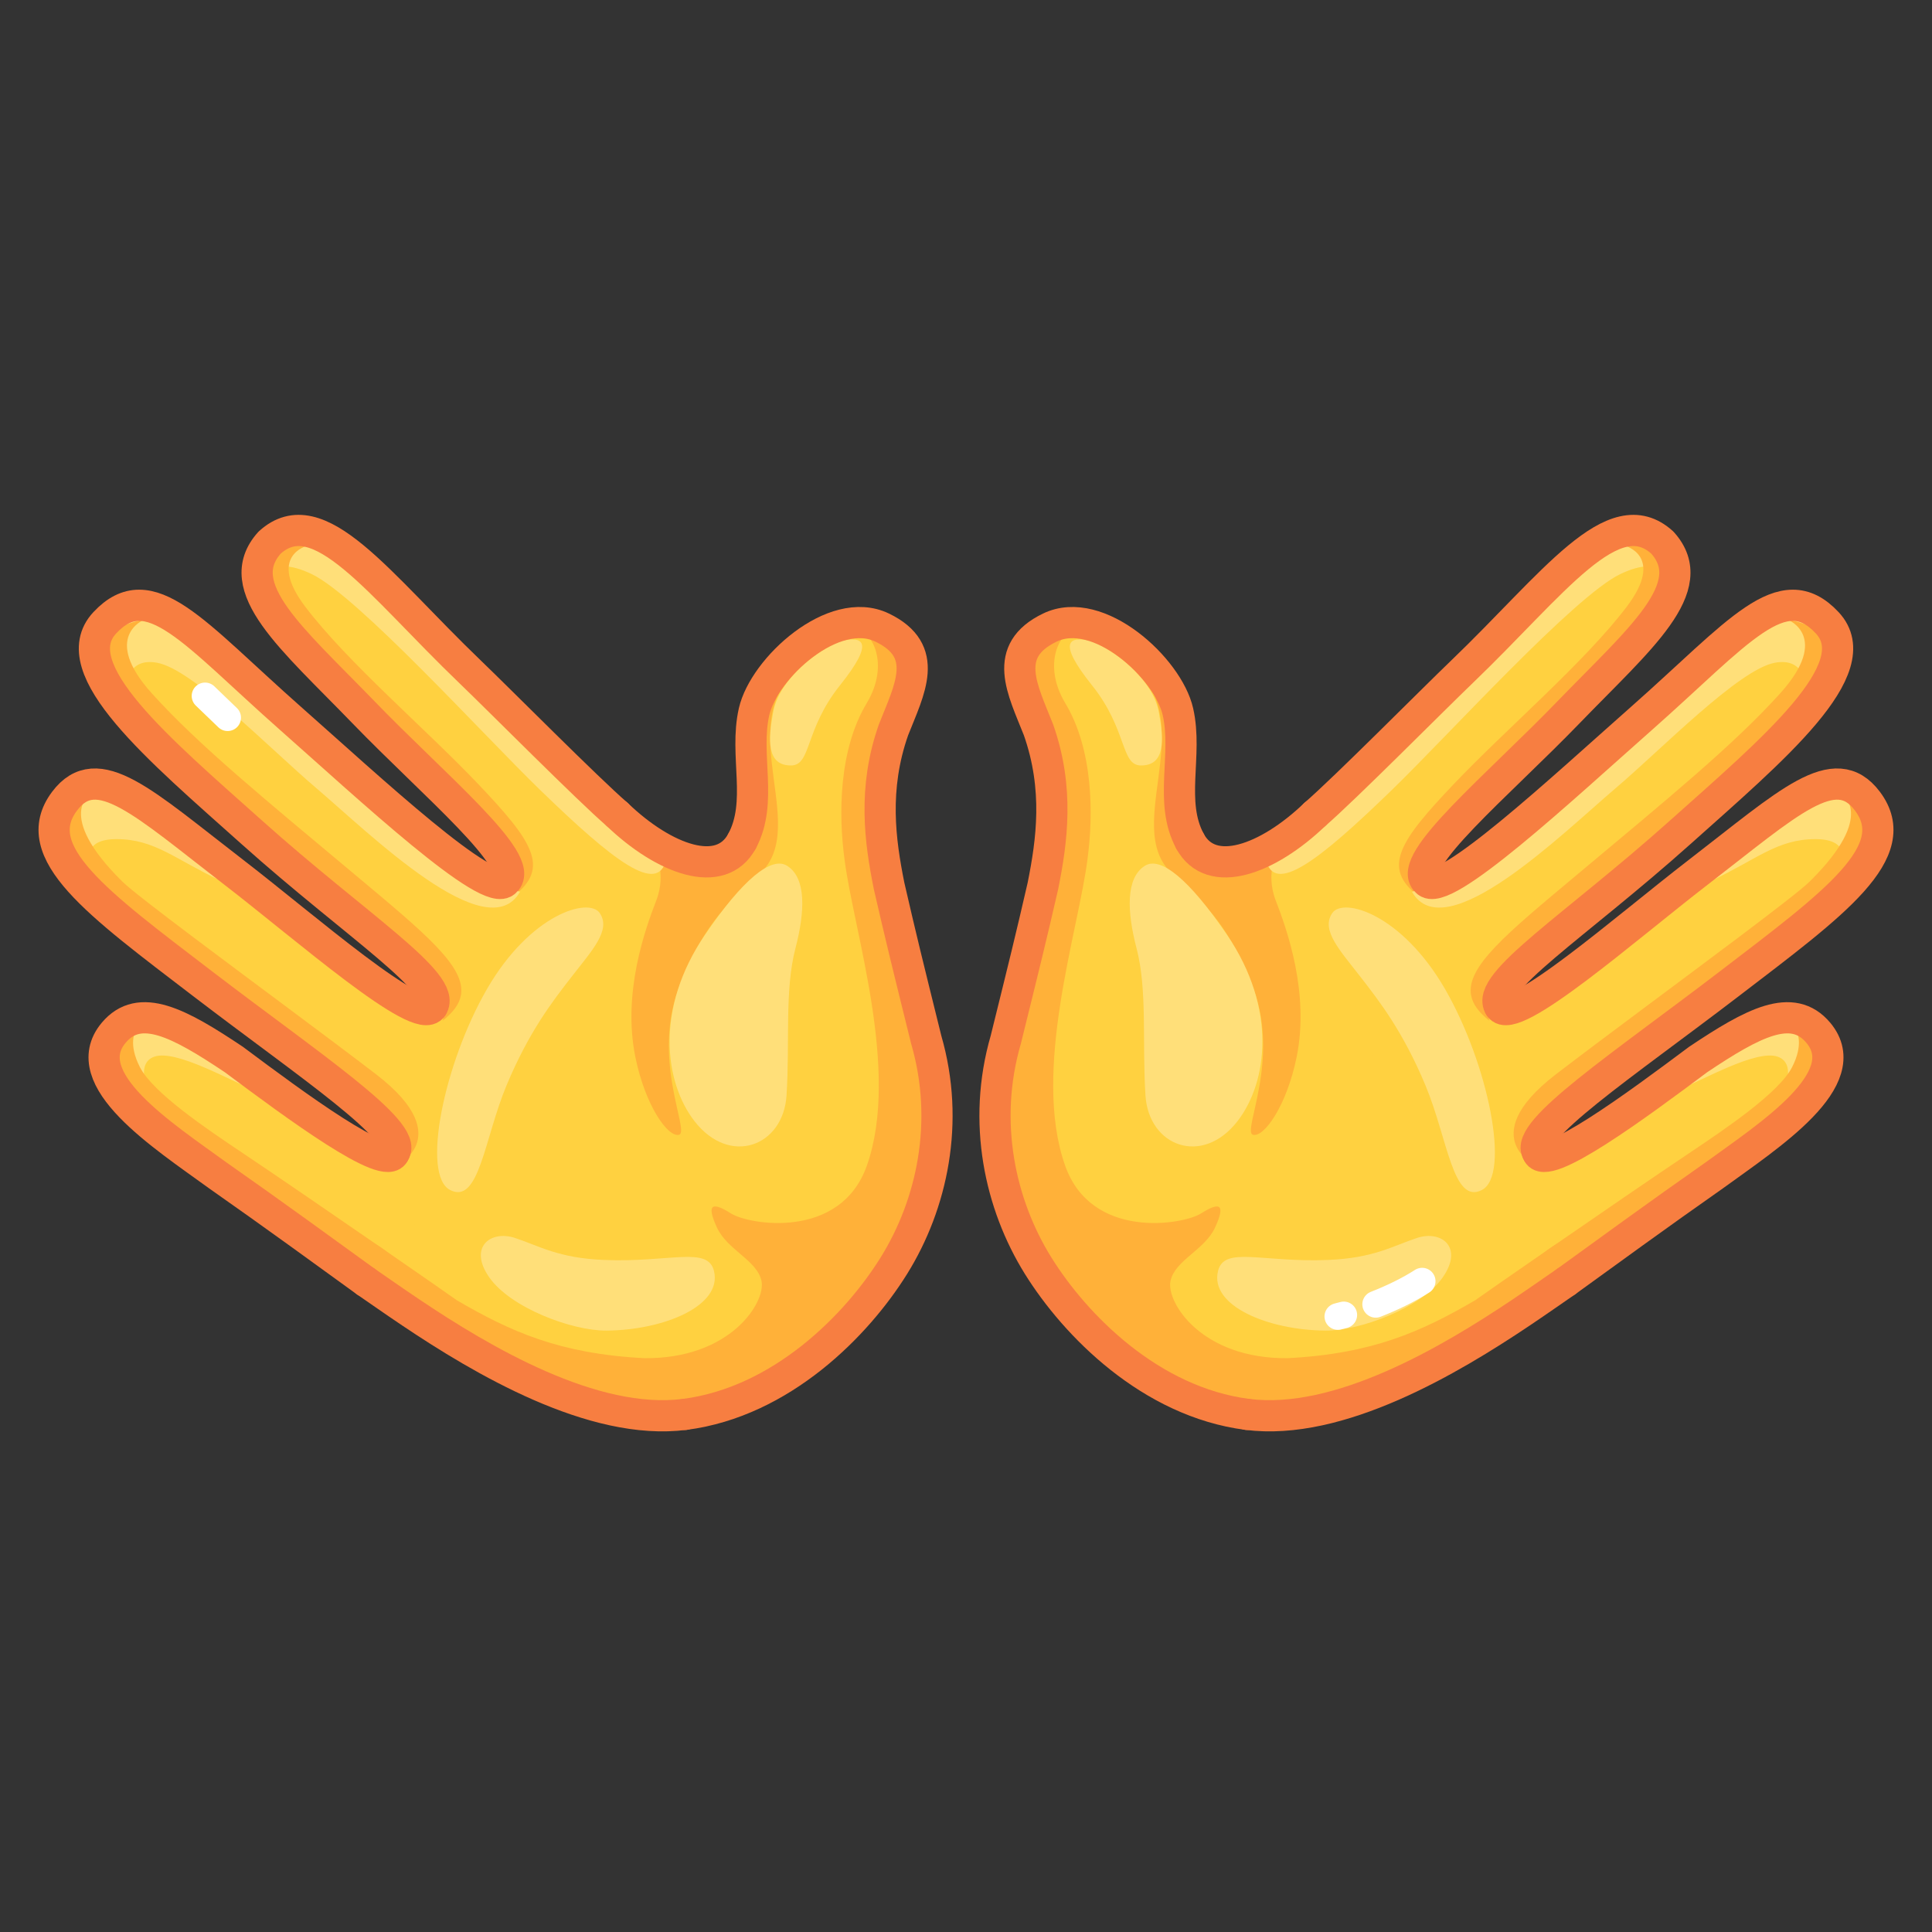 <svg xmlns="http://www.w3.org/2000/svg" viewBox="0 0 512 512" width="512" height="512" style="width: 100%; height: 100%; transform: translate3d(0,0,0);" preserveAspectRatio="xMidYMid meet"><rect x="0" y="0" width="512" height="512" fill="#333333" stroke="none"/><defs><clipPath id="__lottie_element_20469"><rect width="512" height="512" x="0" y="0"></rect></clipPath><clipPath id="__lottie_element_20473"><path d="M0,0 L512,0 L512,512 L0,512z"></path></clipPath><clipPath id="__lottie_element_20561"><path d="M0,0 L512,0 L512,512 L0,512z"></path></clipPath></defs><g clip-path="url(#__lottie_element_20469)"><g clip-path="url(#__lottie_element_20561)" style="display: block;" transform="matrix(-1.181,0,0,1.181,558.336,-46.336)" opacity="1"><g style="display: block;" transform="matrix(1,0,0,1,330.063,268.305)" opacity="1"><g opacity="1" transform="matrix(1,0,0,1,0,0)"><path fill="rgb(255,209,64)" fill-opacity="1" d=" M4.204,-46.305 C-12.313,-31.555 -20.229,-32.411 -24.796,-41.305 C-29.364,-50.199 -56.628,-41.822 -57.927,-29.556 C-59.226,-17.29 -59.673,-13.502 -65.038,5.009 C-70.403,23.52 -66.311,41.97 -57.789,55.682 C-49.457,69.088 -32.566,86.266 -10.851,89.071 C14.996,92.409 52.553,64.865 60.698,59.28 C65.413,56.03 58.508,41.773 55.317,28.794 C52.134,15.845 54.429,10.186 47.023,-3.929 C40.489,-16.381 37.521,-24.631 30.369,-31.759 C22.915,-39.188 9.555,-51.139 4.204,-46.305z"></path></g></g><g style="display: block;" transform="matrix(1,0,0,1,326.582,267.934)" opacity="1"><g opacity="1" transform="matrix(1,0,0,1,0,0)"><path fill="rgb(255,209,64)" fill-opacity="1" d=" M-20.315,-39.934 C-25.072,-48.729 -20.805,-59.23 -23.025,-68.994 C-25.245,-78.758 -40.876,-93.13 -51.775,-87.87 C-62.674,-82.61 -57.901,-74.017 -54.315,-64.934 C-49.651,-51.682 -51.315,-39.934 -53.315,-29.934 C-56.079,-17.924 -57.315,-12.935 -61.661,4.62 C-67.026,23.131 -62.935,41.581 -54.413,55.293 C-46.081,68.699 -29.19,85.876 -7.475,88.681 C18.372,92.019 51.184,67.727 64.074,58.891"></path></g></g><g style="display: none;"><g><path></path></g></g><g style="display: block;" transform="matrix(1,0,0,1,310.171,239.955)" opacity="1"><g opacity="1" transform="matrix(1,0,0,1,0,0)"><path fill="rgb(255,177,57)" fill-opacity="1" d=" M-20.904,-53.955 C0.771,-42.019 -19.018,-17.429 -8.86,-5.66 C-2.79,1.373 2.578,2.324 9.84,19.844 C16.765,36.551 7.728,53.15 10.19,53.902 C12.652,54.654 17.806,47.426 20.034,36.417 C22.942,22.048 17.831,7.805 15.334,1.353 C12.836,-5.093 15.898,-10.057 15.898,-10.057 C15.898,-10.057 15.648,-11.557 15.648,-11.557 C4.829,-7.205 -0.203,-4.754 -3.904,-11.955 C-8.472,-20.848 -6.395,-29.25 -8.613,-39.013 C-10.065,-45.383 -11.767,-52.021 -20.904,-53.955z"></path></g></g><g style="display: block;" transform="matrix(1,0,0,1,356.059,269.928)" opacity="1"><g opacity="1" transform="matrix(1,0,0,1,0,0)"><path fill="rgb(255,177,57)" fill-opacity="1" d=" M-82.03,-31.939 C-83.327,-19.674 -85.771,-15.885 -91.139,2.629 C-96.506,21.137 -92.412,39.585 -83.891,53.302 C-75.559,66.708 -58.67,83.881 -36.954,86.689 C-11.106,90.025 24.253,64.176 34.594,56.895 C34.594,56.895 34.594,56.895 34.6,56.89 C42.164,51.411 41.472,42.17 30.996,49.402 C22.491,55.273 15.57,60.086 14.207,61.072 C2.207,68.072 -8.793,73.072 -27.793,74.072 C-47.293,74.309 -55.192,61.429 -54.17,56.744 C-53.153,52.059 -46.52,49.853 -44.16,44.734 C-41.582,39.141 -43.422,39.13 -47.362,41.621 C-51.302,44.112 -71.939,47.672 -77.848,30.776 C-85.319,9.414 -74.793,-21.928 -72.793,-37.928 C-71.445,-47.902 -71.487,-62.452 -77.793,-72.928 C-83.06,-81.678 -78.935,-89.428 -75.223,-89.391 C-86.31,-92.553 -91.684,-83.928 -83.189,-64.609 C-79.257,-55.668 -80.733,-44.204 -82.03,-31.939z"></path></g></g><g style="display: block;" transform="matrix(1,0,0,1,-1.345,-7)" opacity="1"><g opacity="1" transform="matrix(1,0,0,1,290.979,203.859)"><path fill="rgb(255,223,121)" fill-opacity="1" d=" M-5.649,-13.816 C-0.368,-11.858 8.261,-5.249 9.632,2.141 C10.807,8.476 11.093,14.153 5.632,14.141 C1.041,14.131 2.632,6.141 -5.368,-3.859 C-13.368,-13.859 -10.368,-14.858 -5.649,-13.816z"></path></g></g><g style="display: block;" transform="matrix(1,0,0,1,326.582,267.934)" opacity="1"><g opacity="1" transform="matrix(1,0,0,1,0,0)"><path stroke-linecap="round" stroke-linejoin="round" fill-opacity="0" stroke="rgb(247,126,65)" stroke-opacity="1" stroke-width="7" d=" M-20.315,-39.934 C-25.072,-48.729 -20.805,-59.23 -23.025,-68.994 C-25.245,-78.758 -40.876,-93.13 -51.775,-87.87 C-62.674,-82.61 -57.901,-74.017 -54.315,-64.934 C-49.651,-51.682 -51.315,-39.934 -53.315,-29.934 C-56.079,-17.924 -57.315,-12.935 -61.661,4.62 C-67.026,23.131 -62.935,41.581 -54.413,55.293 C-46.081,68.699 -29.19,85.876 -7.475,88.681"></path></g></g><g style="display: none;"><g><path></path><path></path></g></g><g style="display: block;" transform="matrix(1,0,0,1,374.668,197.628)" opacity="1"><g opacity="1" transform="matrix(1,0,0,1,0,0)"><path fill="rgb(255,209,64)" fill-opacity="1" d=" M-40.401,24.372 C-33.668,18.55 -14.23,-1.072 -7.401,-7.628 C13.233,-27.434 26.599,-46.628 37.599,-36.628 C46.599,-26.628 32.394,-14.975 16.599,1.372 C0.587,17.945 -20.102,34.981 -15.341,39.362"></path></g></g><g style="display: block;" transform="matrix(1,0,0,1,369.341,195.941)" opacity="1"><g opacity="1" transform="matrix(1,0,0,1,0,0)"><path fill="rgb(255,223,121)" fill-opacity="1" d=" M-46.074,36.059 C-44.291,44.35 -34.141,36.432 -17.754,20.533 C-4.928,8.088 23.174,-22.941 33.466,-27.878 C43.623,-32.75 44.596,-25.806 44.596,-25.806 C47.153,-29.241 44.801,-34 42.187,-36.255 C31.443,-45.523 11.985,-18.445 -1.186,-5.853 C-13.279,5.708 -46.074,36.059 -46.074,36.059z"></path></g></g><g style="display: block;" transform="matrix(1,0,0,1,384.39,200.842)" opacity="1"><g opacity="1" transform="matrix(1,0,0,1,0,0)"><path fill="rgb(255,177,57)" fill-opacity="1" d=" M19.45,-39.148 C19.45,-39.148 28.532,-36.852 19.858,-25.438 C10.321,-12.888 -7.249,2.043 -18.864,14.261 C-30.991,27.018 -35.324,33.154 -26.725,39.548 C-26.725,39.548 -29.786,34.952 -20.769,25.656 C-14.375,19.064 18.276,-10.629 24.092,-17.562 C29.908,-24.495 35.315,-32.111 26.817,-38.12 C23.388,-40.545 19.45,-39.148 19.45,-39.148z"></path></g></g><g style="display: block;" transform="matrix(1,0,0,1,374.668,197.628)" opacity="1"><g opacity="1" transform="matrix(1,0,0,1,0,0)"><path stroke-linecap="round" stroke-linejoin="round" fill-opacity="0" stroke="rgb(247,126,65)" stroke-opacity="1" stroke-width="7" d=" M-40.401,24.372 C-33.668,18.55 -14.23,-1.072 -7.401,-7.628 C13.233,-27.434 26.599,-46.628 37.599,-36.628 C46.599,-26.628 32.394,-14.975 16.599,1.372 C0.587,17.945 -20.102,34.981 -15.341,39.362"></path></g></g><g style="display: block;" transform="matrix(1,0,0,1,405.454,220.098)" opacity="1"><g opacity="1" transform="matrix(1,0,0,1,0,0)"><path fill="rgb(255,209,64)" fill-opacity="1" d=" M-29.694,45.04 C-33.184,39.794 -12.809,27.031 10.813,5.902 C31.556,-12.652 53.371,-30.827 43.813,-41.098 C33.699,-51.967 23.905,-38.904 2.143,-19.678 C-15.574,-4.025 -42.574,21.213 -46.127,16.891"></path></g></g><g style="display: block;" transform="matrix(1,0,0,1,402.832,209.469)" opacity="1"><g opacity="1" transform="matrix(1,0,0,1,0,0)"><path fill="rgb(255,223,121)" fill-opacity="1" d=" M41.459,-16.355 C41.459,-16.355 41.454,-22.768 34.664,-21.514 C26.595,-20.024 9.344,-2.204 -1.153,6.715 C-12.907,16.702 -39.409,42.902 -46.767,29.856 C-46.767,29.856 -40,28.48 -32.278,22.838 C-12.808,8.612 24.849,-28.639 32.006,-32.601 C43.37,-38.891 52.183,-27.695 41.459,-16.355z"></path></g></g><g style="display: block;" transform="matrix(1,0,0,1,410.026,223.273)" opacity="1"><g opacity="1" transform="matrix(1,0,0,1,0,0)"><path fill="rgb(255,177,57)" fill-opacity="1" d=" M30.33,-45.017 C30.33,-45.017 40.19,-41.21 28.631,-28.407 C18.166,-16.815 3.354,-4.727 -17.069,12.365 C-32.669,25.421 -41.835,32.911 -40.687,39.289 C-40.332,41.261 -38.991,43.126 -36.55,45.017 C-36.55,45.017 -39.76,39.414 -24.702,27.858 C-12.794,18.719 24.148,-13.059 30.658,-19.465 C37.168,-25.871 49.92,-41.262 30.33,-45.017z"></path></g></g><g style="display: block;" transform="matrix(1,0,0,1,405.454,220.098)" opacity="1"><g opacity="1" transform="matrix(1,0,0,1,0,0)"><path stroke-linecap="round" stroke-linejoin="round" fill-opacity="0" stroke="rgb(247,126,65)" stroke-opacity="1" stroke-width="7" d=" M-29.694,45.04 C-33.184,39.794 -12.809,27.031 10.813,5.902 C31.556,-12.652 53.371,-30.827 43.813,-41.098 C33.699,-51.967 23.905,-38.904 2.143,-19.678 C-15.574,-4.025 -42.574,21.213 -46.127,16.891"></path></g></g><g style="display: block;" transform="matrix(1,0,0,1,418.19,256.511)" opacity="1"><g opacity="1" transform="matrix(1,0,0,1,0,0)"><path fill="rgb(255,209,64)" fill-opacity="1" d=" M-42.43,8.628 C-39.566,13.395 -13.986,-9.141 2.077,-21.511 C22.356,-37.128 32.752,-47.249 40.077,-37.511 C48.668,-26.09 32.692,-14.583 9.077,3.489 C-14.858,21.806 -37.177,36.562 -33.928,41.339"></path></g></g><g style="display: block;" transform="matrix(1,0,0,1,441.169,226.424)" opacity="1"><g opacity="1" transform="matrix(1,0,0,1,0,0)"><path fill="rgb(255,223,121)" fill-opacity="1" d=" M11.442,6.245 C11.442,6.245 13.205,1.068 5.391,1.104 C-3.234,1.143 -7.701,5.663 -17.92,10.437 C-17.92,10.437 3.321,-10.315 10.722,-10.435 C22.952,-10.633 17.093,2.035 11.442,6.245z"></path></g></g><g style="display: block;" transform="matrix(1,0,0,1,419.828,259.484)" opacity="1"><g opacity="1" transform="matrix(1,0,0,1,0,0)"><path fill="rgb(255,177,57)" fill-opacity="1" d=" M32.475,-42.259 C32.475,-42.259 40.877,-37.618 25.492,-22.44 C23.789,-20.76 17.486,-15.904 9.387,-9.806 C-3.421,-0.163 -20.722,12.588 -31.434,20.804 C-41.057,28.185 -41.757,33.456 -40.442,36.705 C-39.367,39.359 -36.947,40.664 -36.947,40.664 C-36.947,40.664 -33.126,32.232 -19.316,21.259 C-5.953,10.641 18.084,-7.143 26.215,-14.103 C34.346,-21.063 44.071,-29.655 40.294,-36.663 C36.517,-43.671 32.475,-42.259 32.475,-42.259z"></path></g></g><g style="display: block;" transform="matrix(1,0,0,1,418.19,256.511)" opacity="1"><g opacity="1" transform="matrix(1,0,0,1,0,0)"><path stroke-linecap="round" stroke-linejoin="round" fill-opacity="0" stroke="rgb(247,126,65)" stroke-opacity="1" stroke-width="7" d=" M-42.43,8.628 C-39.566,13.395 -13.986,-9.141 2.077,-21.511 C22.356,-37.128 32.752,-47.249 40.077,-37.511 C48.668,-26.09 32.692,-14.583 9.077,3.489 C-14.858,21.806 -37.177,36.562 -33.928,41.339"></path></g></g><g style="display: block;" transform="matrix(1,0,0,1,416.833,297.221)" opacity="1"><g opacity="1" transform="matrix(1,0,0,1,0,0)"><path fill="rgb(255,209,64)" fill-opacity="1" d=" M-32.571,0.628 C-31.006,5.334 -10.43,-9.857 3.434,-20.221 C15.731,-28.447 24.595,-33.217 30.434,-26.221 C39.097,-15.842 19.434,-3.222 6.951,5.846 C-4.856,14.107 -18.613,24.121 -26.177,29.604"></path></g></g><g style="display: block;" transform="matrix(1,0,0,1,432.705,277.411)" opacity="1"><g opacity="1" transform="matrix(1,0,0,1,0,0)"><path fill="rgb(255,223,121)" fill-opacity="1" d=" M6.127,8.195 C6.127,8.195 10.229,0.604 5.412,-1.071 C0.595,-2.746 -11.566,4.317 -16.981,6.425 C-16.981,6.425 0.946,-14.469 12.973,-6.302 C25,1.865 6.127,8.195 6.127,8.195z"></path></g></g><g style="display: block;" transform="matrix(1,0,0,1,356.059,269.928)" opacity="1"><g opacity="1" transform="matrix(1,0,0,1,0,0)"><path fill="rgb(255,177,57)" fill-opacity="1" d=" M34.594,56.895 C34.594,56.895 34.594,56.895 34.6,56.89 C42.164,51.411 55.599,41.584 67.649,33.691 C89.153,19.619 99.095,13.586 90.431,3.209 C90.155,2.875 89.869,2.573 89.575,2.293 C89.575,2.293 86.27,0.307 86.27,0.307 C86.27,0.307 86.004,0.148 86.004,0.148 C86.004,0.148 86.034,0.18 86.076,0.247 C86.443,0.79 87.968,3.576 85.318,8.759 C82.344,14.574 70.139,22.758 62.207,28.072 C54.351,33.334 41.472,42.17 30.996,49.402 C22.491,55.273 24.253,64.176 34.594,56.895z"></path></g></g><g style="display: block;" transform="matrix(1,0,0,1,416.833,297.221)" opacity="1"><g opacity="1" transform="matrix(1,0,0,1,0,0)"><path stroke-linecap="round" stroke-linejoin="round" fill-opacity="0" stroke="rgb(247,126,65)" stroke-opacity="1" stroke-width="7" d=" M-32.571,0.628 C-31.006,5.334 -10.43,-9.857 3.434,-20.221 C15.731,-28.447 24.595,-33.217 30.434,-26.221 C39.097,-15.842 19.434,-3.222 6.951,5.846 C-4.856,14.107 -18.613,24.121 -26.177,29.604"></path></g></g><g style="display: block;" transform="matrix(1,0,0,1,326.582,267.934)" opacity="1"><g opacity="1" transform="matrix(1,0,0,1,0,0)"><path stroke-linecap="round" stroke-linejoin="round" fill-opacity="0" stroke="rgb(247,126,65)" stroke-opacity="1" stroke-width="7" d=" M-7.475,88.681 C13.115,91.34 38.127,76.465 53.965,65.837 C58.008,63.124 61.453,60.688 64.074,58.891"></path></g></g><g style="display: block;" transform="matrix(1,0,0,1,-1.345,-7)" opacity="1"><g opacity="1" transform="matrix(1,0,0,1,308.107,271.402)"><path fill="rgb(255,223,121)" fill-opacity="1" d=" M-10.652,-30.87 C-7.129,-33.136 -0.66,-27.844 7.821,-15.385 C19.074,1.147 16.913,17.71 10.163,26.416 C2.276,36.588 -9.772,32.125 -10.496,20.598 C-11.251,8.581 -10.037,-2.981 -12.496,-12.402 C-14.648,-20.646 -14.94,-28.111 -10.652,-30.87z"></path></g><g opacity="1" transform="matrix(1,0,0,1,357.383,281.808)"><path fill="rgb(255,223,121)" fill-opacity="1" d=" M-17.857,-30.677 C-15.397,-34.313 -2.276,-30.482 7.445,-13.652 C17.166,3.178 22.227,28.146 15.714,31.463 C9.201,34.78 8.051,19.912 3.056,7.961 C-1.997,-4.128 -7.253,-10.863 -11.41,-16.23 C-16.161,-22.365 -20.451,-26.843 -17.857,-30.677z"></path></g><g opacity="1" transform="matrix(1,0,0,1,339.961,334.197)"><path fill="rgb(255,223,121)" fill-opacity="1" d=" M-1.275,-5.241 C8.878,-5.669 13.107,-8.359 18.584,-10.171 C24.061,-11.983 29.126,-8.105 24.342,-1.301 C19.558,5.503 5.852,10.662 -1.9,10.615 C-14.749,10.537 -27.996,5.08 -26.062,-2.765 C-24.667,-8.423 -16.247,-4.611 -1.275,-5.241z"></path></g></g><g style="display: block;" transform="matrix(1,0,0,1,326.582,267.934)" opacity="1"><g opacity="1" transform="matrix(1,0,0,1,0,0)"><path stroke-linecap="round" stroke-linejoin="round" fill-opacity="0" stroke="rgb(247,126,65)" stroke-opacity="1" stroke-width="7" d=" M7.685,-45.934 C-2.909,-35.772 -15.582,-31.184 -20.315,-39.934"></path></g></g><g style="display: block;" transform="matrix(1,0,0,1,256,180.4)" opacity="1"><g opacity="1" transform="matrix(1,0,0,1,0,0)"><path stroke-linecap="round" stroke-linejoin="miter" fill-opacity="0" stroke-miterlimit="4" stroke="rgb(255,255,255)" stroke-opacity="1" stroke-width="6" d=" M170.75,15 C170.75,15 165.688,19.875 165.688,19.875"></path></g></g></g><g clip-path="url(#__lottie_element_20473)" style="display: block;" transform="matrix(1.181,0,0,1.181,-46.336,-46.336)" opacity="1"><g style="display: block;" transform="matrix(1,0,0,1,330.063,268.305)" opacity="1"><g opacity="1" transform="matrix(1,0,0,1,0,0)"><path fill="rgb(255,209,64)" fill-opacity="1" d=" M4.204,-46.305 C-12.313,-31.555 -20.229,-32.411 -24.796,-41.305 C-29.364,-50.199 -56.628,-41.822 -57.927,-29.556 C-59.226,-17.29 -59.673,-13.502 -65.038,5.009 C-70.403,23.52 -66.311,41.97 -57.789,55.682 C-49.457,69.088 -32.566,86.266 -10.851,89.071 C14.996,92.409 52.553,64.865 60.698,59.28 C65.413,56.03 58.508,41.773 55.317,28.794 C52.134,15.845 54.429,10.186 47.023,-3.929 C40.489,-16.381 37.521,-24.631 30.369,-31.759 C22.915,-39.188 9.555,-51.139 4.204,-46.305z"></path></g></g><g style="display: block;" transform="matrix(1,0,0,1,326.582,267.934)" opacity="1"><g opacity="1" transform="matrix(1,0,0,1,0,0)"><path fill="rgb(255,209,64)" fill-opacity="1" d=" M-20.315,-39.934 C-25.072,-48.729 -20.805,-59.23 -23.025,-68.994 C-25.245,-78.758 -40.876,-93.13 -51.775,-87.87 C-62.674,-82.61 -57.901,-74.017 -54.315,-64.934 C-49.651,-51.682 -51.315,-39.934 -53.315,-29.934 C-56.079,-17.924 -57.315,-12.935 -61.661,4.62 C-67.026,23.131 -62.935,41.581 -54.413,55.293 C-46.081,68.699 -29.19,85.876 -7.475,88.681 C18.372,92.019 51.184,67.727 64.074,58.891"></path></g></g><g style="display: none;"><g><path></path></g></g><g style="display: block;" transform="matrix(1,0,0,1,310.171,239.955)" opacity="1"><g opacity="1" transform="matrix(1,0,0,1,0,0)"><path fill="rgb(255,177,57)" fill-opacity="1" d=" M-20.904,-53.955 C0.771,-42.019 -19.018,-17.429 -8.86,-5.66 C-2.79,1.373 2.578,2.324 9.84,19.844 C16.765,36.551 7.728,53.15 10.19,53.902 C12.652,54.654 17.806,47.426 20.034,36.417 C22.942,22.048 17.831,7.805 15.334,1.353 C12.836,-5.093 15.898,-10.057 15.898,-10.057 C15.898,-10.057 15.648,-11.557 15.648,-11.557 C4.829,-7.205 -0.203,-4.754 -3.904,-11.955 C-8.472,-20.848 -6.395,-29.25 -8.613,-39.013 C-10.065,-45.383 -11.767,-52.021 -20.904,-53.955z"></path></g></g><g style="display: block;" transform="matrix(1,0,0,1,356.059,269.928)" opacity="1"><g opacity="1" transform="matrix(1,0,0,1,0,0)"><path fill="rgb(255,177,57)" fill-opacity="1" d=" M-82.03,-31.939 C-83.327,-19.674 -85.771,-15.885 -91.139,2.629 C-96.506,21.137 -92.412,39.585 -83.891,53.302 C-75.559,66.708 -58.67,83.881 -36.954,86.689 C-11.106,90.025 24.253,64.176 34.594,56.895 C34.594,56.895 34.594,56.895 34.6,56.89 C42.164,51.411 41.472,42.17 30.996,49.402 C22.491,55.273 15.57,60.086 14.207,61.072 C2.207,68.072 -8.793,73.072 -27.793,74.072 C-47.293,74.309 -55.192,61.429 -54.17,56.744 C-53.153,52.059 -46.52,49.853 -44.16,44.734 C-41.582,39.141 -43.422,39.13 -47.362,41.621 C-51.302,44.112 -71.939,47.672 -77.848,30.776 C-85.319,9.414 -74.793,-21.928 -72.793,-37.928 C-71.445,-47.902 -71.487,-62.452 -77.793,-72.928 C-83.06,-81.678 -78.935,-89.428 -75.223,-89.391 C-86.31,-92.553 -91.684,-83.928 -83.189,-64.609 C-79.257,-55.668 -80.733,-44.204 -82.03,-31.939z"></path></g></g><g style="display: block;" transform="matrix(1,0,0,1,-1.345,-7)" opacity="1"><g opacity="1" transform="matrix(1,0,0,1,290.979,203.859)"><path fill="rgb(255,223,121)" fill-opacity="1" d=" M-5.649,-13.816 C-0.368,-11.858 8.261,-5.249 9.632,2.141 C10.807,8.476 11.093,14.153 5.632,14.141 C1.041,14.131 2.632,6.141 -5.368,-3.859 C-13.368,-13.859 -10.368,-14.858 -5.649,-13.816z"></path></g></g><g style="display: block;" transform="matrix(1,0,0,1,326.582,267.934)" opacity="1"><g opacity="1" transform="matrix(1,0,0,1,0,0)"><path stroke-linecap="round" stroke-linejoin="round" fill-opacity="0" stroke="rgb(247,126,65)" stroke-opacity="1" stroke-width="7" d=" M-20.315,-39.934 C-25.072,-48.729 -20.805,-59.23 -23.025,-68.994 C-25.245,-78.758 -40.876,-93.13 -51.775,-87.87 C-62.674,-82.61 -57.901,-74.017 -54.315,-64.934 C-49.651,-51.682 -51.315,-39.934 -53.315,-29.934 C-56.079,-17.924 -57.315,-12.935 -61.661,4.62 C-67.026,23.131 -62.935,41.581 -54.413,55.293 C-46.081,68.699 -29.19,85.876 -7.475,88.681"></path></g></g><g style="display: none;"><g><path></path><path></path></g></g><g style="display: block;" transform="matrix(1,0,0,1,374.668,197.628)" opacity="1"><g opacity="1" transform="matrix(1,0,0,1,0,0)"><path fill="rgb(255,209,64)" fill-opacity="1" d=" M-40.401,24.372 C-33.668,18.55 -14.23,-1.072 -7.401,-7.628 C13.233,-27.434 26.599,-46.628 37.599,-36.628 C46.599,-26.628 32.394,-14.975 16.599,1.372 C0.587,17.945 -20.102,34.981 -15.341,39.362"></path></g></g><g style="display: block;" transform="matrix(1,0,0,1,369.341,195.941)" opacity="1"><g opacity="1" transform="matrix(1,0,0,1,0,0)"><path fill="rgb(255,223,121)" fill-opacity="1" d=" M-46.074,36.059 C-44.291,44.35 -34.141,36.432 -17.754,20.533 C-4.928,8.088 23.174,-22.941 33.466,-27.878 C43.623,-32.75 44.596,-25.806 44.596,-25.806 C47.153,-29.241 44.801,-34 42.187,-36.255 C31.443,-45.523 11.985,-18.445 -1.186,-5.853 C-13.279,5.708 -46.074,36.059 -46.074,36.059z"></path></g></g><g style="display: block;" transform="matrix(1,0,0,1,384.39,200.842)" opacity="1"><g opacity="1" transform="matrix(1,0,0,1,0,0)"><path fill="rgb(255,177,57)" fill-opacity="1" d=" M19.45,-39.148 C19.45,-39.148 28.532,-36.852 19.858,-25.438 C10.321,-12.888 -7.249,2.043 -18.864,14.261 C-30.991,27.018 -35.324,33.154 -26.725,39.548 C-26.725,39.548 -29.786,34.952 -20.769,25.656 C-14.375,19.064 18.276,-10.629 24.092,-17.562 C29.908,-24.495 35.315,-32.111 26.817,-38.12 C23.388,-40.545 19.45,-39.148 19.45,-39.148z"></path></g></g><g style="display: block;" transform="matrix(1,0,0,1,374.668,197.628)" opacity="1"><g opacity="1" transform="matrix(1,0,0,1,0,0)"><path stroke-linecap="round" stroke-linejoin="round" fill-opacity="0" stroke="rgb(247,126,65)" stroke-opacity="1" stroke-width="7" d=" M-40.401,24.372 C-33.668,18.55 -14.23,-1.072 -7.401,-7.628 C13.233,-27.434 26.599,-46.628 37.599,-36.628 C46.599,-26.628 32.394,-14.975 16.599,1.372 C0.587,17.945 -20.102,34.981 -15.341,39.362"></path></g></g><g style="display: block;" transform="matrix(1,0,0,1,405.454,220.098)" opacity="1"><g opacity="1" transform="matrix(1,0,0,1,0,0)"><path fill="rgb(255,209,64)" fill-opacity="1" d=" M-29.694,45.04 C-33.184,39.794 -12.809,27.031 10.813,5.902 C31.556,-12.652 53.371,-30.827 43.813,-41.098 C33.699,-51.967 23.905,-38.904 2.143,-19.678 C-15.574,-4.025 -42.574,21.213 -46.127,16.891"></path></g></g><g style="display: block;" transform="matrix(1,0,0,1,402.832,209.469)" opacity="1"><g opacity="1" transform="matrix(1,0,0,1,0,0)"><path fill="rgb(255,223,121)" fill-opacity="1" d=" M41.459,-16.355 C41.459,-16.355 41.454,-22.768 34.664,-21.514 C26.595,-20.024 9.344,-2.204 -1.153,6.715 C-12.907,16.702 -39.409,42.902 -46.767,29.856 C-46.767,29.856 -40,28.48 -32.278,22.838 C-12.808,8.612 24.849,-28.639 32.006,-32.601 C43.37,-38.891 52.183,-27.695 41.459,-16.355z"></path></g></g><g style="display: block;" transform="matrix(1,0,0,1,410.026,223.273)" opacity="1"><g opacity="1" transform="matrix(1,0,0,1,0,0)"><path fill="rgb(255,177,57)" fill-opacity="1" d=" M30.33,-45.017 C30.33,-45.017 40.19,-41.21 28.631,-28.407 C18.166,-16.815 3.354,-4.727 -17.069,12.365 C-32.669,25.421 -41.835,32.911 -40.687,39.289 C-40.332,41.261 -38.991,43.126 -36.55,45.017 C-36.55,45.017 -39.76,39.414 -24.702,27.858 C-12.794,18.719 24.148,-13.059 30.658,-19.465 C37.168,-25.871 49.92,-41.262 30.33,-45.017z"></path></g></g><g style="display: block;" transform="matrix(1,0,0,1,405.454,220.098)" opacity="1"><g opacity="1" transform="matrix(1,0,0,1,0,0)"><path stroke-linecap="round" stroke-linejoin="round" fill-opacity="0" stroke="rgb(247,126,65)" stroke-opacity="1" stroke-width="7" d=" M-29.694,45.04 C-33.184,39.794 -12.809,27.031 10.813,5.902 C31.556,-12.652 53.371,-30.827 43.813,-41.098 C33.699,-51.967 23.905,-38.904 2.143,-19.678 C-15.574,-4.025 -42.574,21.213 -46.127,16.891"></path></g></g><g style="display: block;" transform="matrix(1,0,0,1,418.19,256.511)" opacity="1"><g opacity="1" transform="matrix(1,0,0,1,0,0)"><path fill="rgb(255,209,64)" fill-opacity="1" d=" M-42.43,8.628 C-39.566,13.395 -13.986,-9.141 2.077,-21.511 C22.356,-37.128 32.752,-47.249 40.077,-37.511 C48.668,-26.09 32.692,-14.583 9.077,3.489 C-14.858,21.806 -37.177,36.562 -33.928,41.339"></path></g></g><g style="display: block;" transform="matrix(1,0,0,1,441.169,226.424)" opacity="1"><g opacity="1" transform="matrix(1,0,0,1,0,0)"><path fill="rgb(255,223,121)" fill-opacity="1" d=" M11.442,6.245 C11.442,6.245 13.205,1.068 5.391,1.104 C-3.234,1.143 -7.701,5.663 -17.92,10.437 C-17.92,10.437 3.321,-10.315 10.722,-10.435 C22.952,-10.633 17.093,2.035 11.442,6.245z"></path></g></g><g style="display: block;" transform="matrix(1,0,0,1,419.828,259.484)" opacity="1"><g opacity="1" transform="matrix(1,0,0,1,0,0)"><path fill="rgb(255,177,57)" fill-opacity="1" d=" M32.475,-42.259 C32.475,-42.259 40.877,-37.618 25.492,-22.44 C23.789,-20.76 17.486,-15.904 9.387,-9.806 C-3.421,-0.163 -20.722,12.588 -31.434,20.804 C-41.057,28.185 -41.757,33.456 -40.442,36.705 C-39.367,39.359 -36.947,40.664 -36.947,40.664 C-36.947,40.664 -33.126,32.232 -19.316,21.259 C-5.953,10.641 18.084,-7.143 26.215,-14.103 C34.346,-21.063 44.071,-29.655 40.294,-36.663 C36.517,-43.671 32.475,-42.259 32.475,-42.259z"></path></g></g><g style="display: block;" transform="matrix(1,0,0,1,418.19,256.511)" opacity="1"><g opacity="1" transform="matrix(1,0,0,1,0,0)"><path stroke-linecap="round" stroke-linejoin="round" fill-opacity="0" stroke="rgb(247,126,65)" stroke-opacity="1" stroke-width="7" d=" M-42.43,8.628 C-39.566,13.395 -13.986,-9.141 2.077,-21.511 C22.356,-37.128 32.752,-47.249 40.077,-37.511 C48.668,-26.09 32.692,-14.583 9.077,3.489 C-14.858,21.806 -37.177,36.562 -33.928,41.339"></path></g></g><g style="display: block;" transform="matrix(1,0,0,1,416.833,297.221)" opacity="1"><g opacity="1" transform="matrix(1,0,0,1,0,0)"><path fill="rgb(255,209,64)" fill-opacity="1" d=" M-32.571,0.628 C-31.006,5.334 -10.43,-9.857 3.434,-20.221 C15.731,-28.447 24.595,-33.217 30.434,-26.221 C39.097,-15.842 19.434,-3.222 6.951,5.846 C-4.856,14.107 -18.613,24.121 -26.177,29.604"></path></g></g><g style="display: block;" transform="matrix(1,0,0,1,432.705,277.411)" opacity="1"><g opacity="1" transform="matrix(1,0,0,1,0,0)"><path fill="rgb(255,223,121)" fill-opacity="1" d=" M6.127,8.195 C6.127,8.195 10.229,0.604 5.412,-1.071 C0.595,-2.746 -11.566,4.317 -16.981,6.425 C-16.981,6.425 0.946,-14.469 12.973,-6.302 C25,1.865 6.127,8.195 6.127,8.195z"></path></g></g><g style="display: block;" transform="matrix(1,0,0,1,356.059,269.928)" opacity="1"><g opacity="1" transform="matrix(1,0,0,1,0,0)"><path fill="rgb(255,177,57)" fill-opacity="1" d=" M34.594,56.895 C34.594,56.895 34.594,56.895 34.6,56.89 C42.164,51.411 55.599,41.584 67.649,33.691 C89.153,19.619 99.095,13.586 90.431,3.209 C90.155,2.875 89.869,2.573 89.575,2.293 C89.575,2.293 86.27,0.307 86.27,0.307 C86.27,0.307 86.004,0.148 86.004,0.148 C86.004,0.148 86.034,0.18 86.076,0.247 C86.443,0.79 87.968,3.576 85.318,8.759 C82.344,14.574 70.139,22.758 62.207,28.072 C54.351,33.334 41.472,42.17 30.996,49.402 C22.491,55.273 24.253,64.176 34.594,56.895z"></path></g></g><g style="display: block;" transform="matrix(1,0,0,1,416.833,297.221)" opacity="1"><g opacity="1" transform="matrix(1,0,0,1,0,0)"><path stroke-linecap="round" stroke-linejoin="round" fill-opacity="0" stroke="rgb(247,126,65)" stroke-opacity="1" stroke-width="7" d=" M-32.571,0.628 C-31.006,5.334 -10.43,-9.857 3.434,-20.221 C15.731,-28.447 24.595,-33.217 30.434,-26.221 C39.097,-15.842 19.434,-3.222 6.951,5.846 C-4.856,14.107 -18.613,24.121 -26.177,29.604"></path></g></g><g style="display: block;" transform="matrix(1,0,0,1,326.582,267.934)" opacity="1"><g opacity="1" transform="matrix(1,0,0,1,0,0)"><path stroke-linecap="round" stroke-linejoin="round" fill-opacity="0" stroke="rgb(247,126,65)" stroke-opacity="1" stroke-width="7" d=" M-7.475,88.681 C13.115,91.34 38.127,76.465 53.965,65.837 C58.008,63.124 61.453,60.688 64.074,58.891"></path></g></g><g style="display: block;" transform="matrix(1,0,0,1,-1.345,-7)" opacity="1"><g opacity="1" transform="matrix(1,0,0,1,308.107,271.402)"><path fill="rgb(255,223,121)" fill-opacity="1" d=" M-10.652,-30.87 C-7.129,-33.136 -0.66,-27.844 7.821,-15.385 C19.074,1.147 16.913,17.71 10.163,26.416 C2.276,36.588 -9.772,32.125 -10.496,20.598 C-11.251,8.581 -10.037,-2.981 -12.496,-12.402 C-14.648,-20.646 -14.94,-28.111 -10.652,-30.87z"></path></g><g opacity="1" transform="matrix(1,0,0,1,357.383,281.808)"><path fill="rgb(255,223,121)" fill-opacity="1" d=" M-17.857,-30.677 C-15.397,-34.313 -2.276,-30.482 7.445,-13.652 C17.166,3.178 22.227,28.146 15.714,31.463 C9.201,34.78 8.051,19.912 3.056,7.961 C-1.997,-4.128 -7.253,-10.863 -11.41,-16.23 C-16.161,-22.365 -20.451,-26.843 -17.857,-30.677z"></path></g><g opacity="1" transform="matrix(1,0,0,1,339.961,334.197)"><path fill="rgb(255,223,121)" fill-opacity="1" d=" M-1.275,-5.241 C8.878,-5.669 13.107,-8.359 18.584,-10.171 C24.061,-11.983 29.126,-8.105 24.342,-1.301 C19.558,5.503 5.852,10.662 -1.9,10.615 C-14.749,10.537 -27.996,5.08 -26.062,-2.765 C-24.667,-8.423 -16.247,-4.611 -1.275,-5.241z"></path></g><g opacity="1" transform="matrix(1,0,0,1,338.409,331.872)"><path stroke-linecap="round" stroke-linejoin="round" fill-opacity="0" stroke="rgb(255,255,255)" stroke-opacity="1" stroke-width="6" d=" M21.29,1.855 C18.27,3.802 14.584,5.586 10.872,7.04"></path></g><g opacity="1" transform="matrix(1,0,0,1,338.409,331.872)"><path stroke-linecap="round" stroke-linejoin="round" fill-opacity="0" stroke="rgb(255,255,255)" stroke-opacity="1" stroke-width="6" d=" M3.701,9.432 C3.254,9.554 2.814,9.669 2.381,9.776"></path></g></g><g style="display: block;" transform="matrix(1,0,0,1,326.582,267.934)" opacity="1"><g opacity="1" transform="matrix(1,0,0,1,0,0)"><path stroke-linecap="round" stroke-linejoin="round" fill-opacity="0" stroke="rgb(247,126,65)" stroke-opacity="1" stroke-width="7" d=" M7.685,-45.934 C-2.909,-35.772 -15.582,-31.184 -20.315,-39.934"></path></g></g></g></g></svg>
